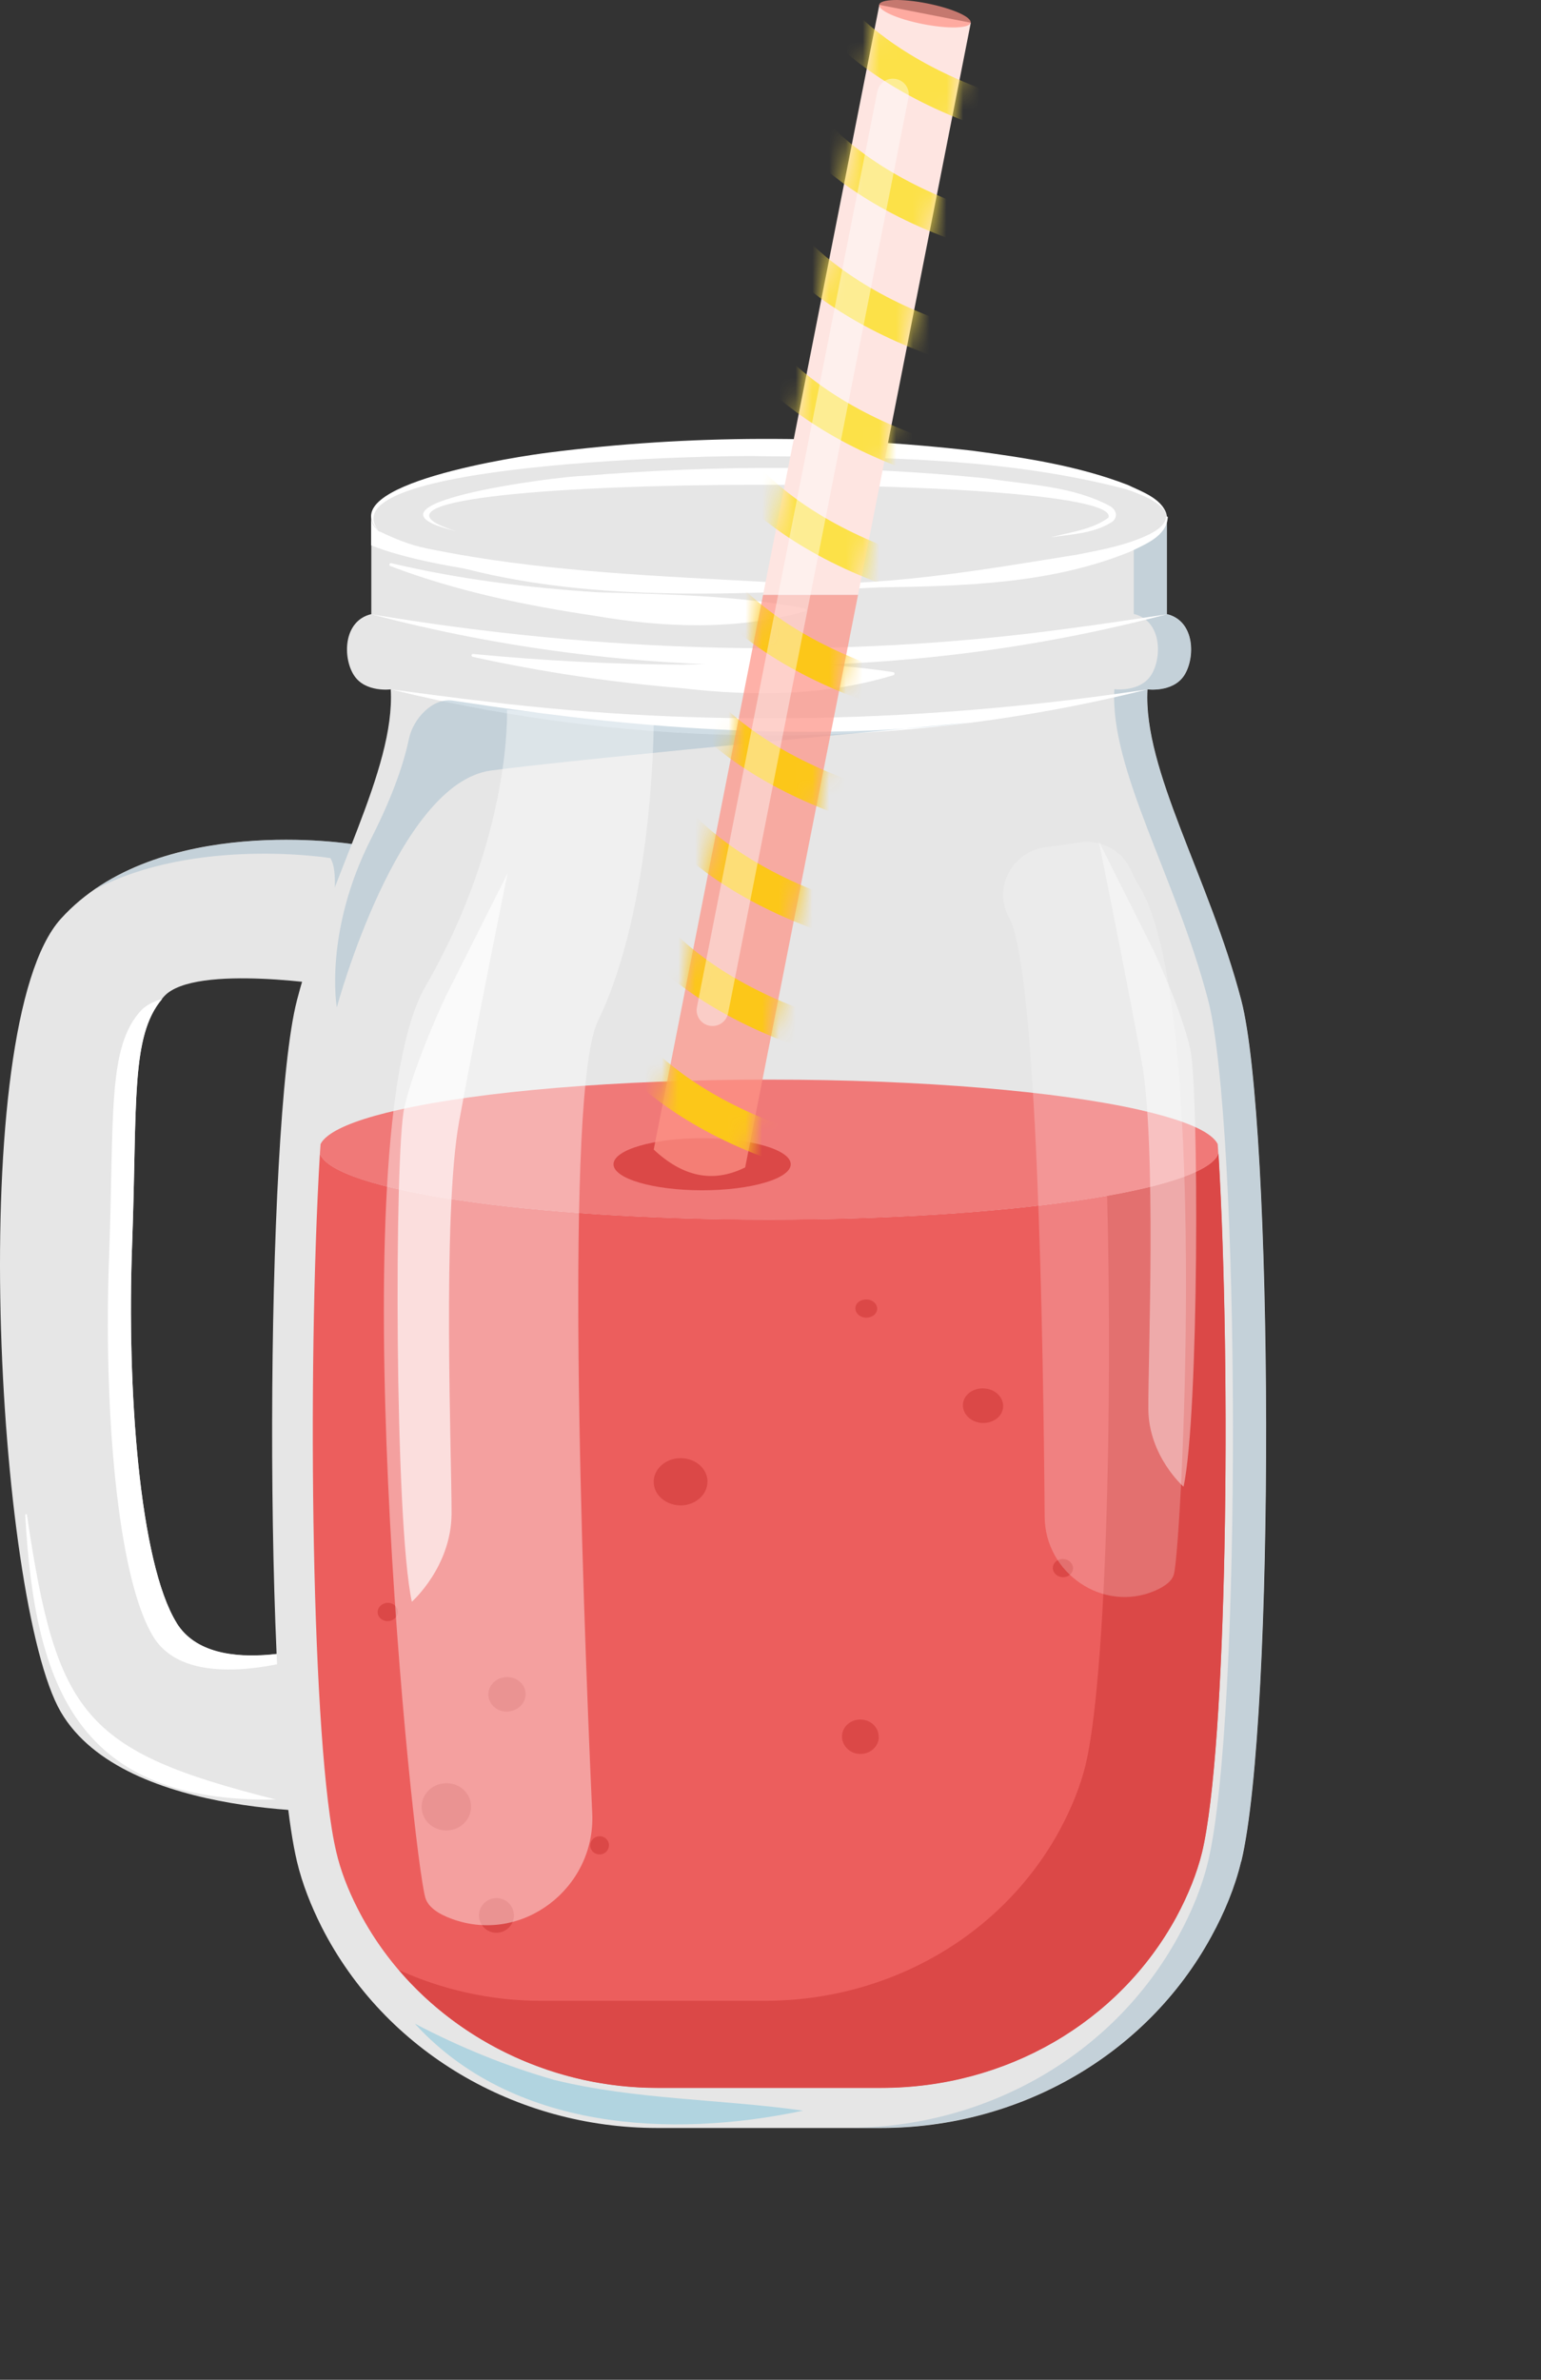 <svg width="92" height="142" viewBox="0 0 92 142" fill="none" xmlns="http://www.w3.org/2000/svg">
<rect x="0" y="0" width="92" height="142" fill="#333333" stroke="none"/>
<path d="M21.098 50.377C21.098 50.377 9.378 48.464 3.628 54.828C-2.122 61.193 -0.202 95.562 3.628 102.146C7.458 108.719 21.098 108.091 21.098 108.091L20.028 97.903C20.028 97.903 12.778 100.452 10.548 96.837C8.318 93.232 7.568 82.834 7.888 74.239C8.208 65.644 7.758 61.651 9.808 59.44C11.648 57.458 20.138 58.852 20.138 58.852C20.138 58.852 22.058 51.851 21.098 50.367V50.377Z" fill="#E6E6E6"/>
<path opacity="0.5" d="M19.728 51.213C20.458 52.349 19.508 56.721 19.028 58.703C19.718 58.792 20.148 58.862 20.148 58.862C20.148 58.862 22.068 51.861 21.108 50.377C21.108 50.377 11.728 48.853 5.638 53.086C11.668 49.899 19.738 51.203 19.738 51.203L19.728 51.213Z" fill="#A2BDCD"/>
<path d="M10.548 96.847C8.318 93.242 7.568 82.844 7.888 74.249C8.198 65.834 7.788 61.83 9.688 59.599C9.148 59.758 8.718 59.987 8.428 60.286C6.388 62.497 6.828 66.491 6.508 75.086C6.188 83.681 6.938 94.079 9.168 97.684C11.398 101.289 18.648 98.749 18.648 98.749L19.628 108.111C20.538 108.121 21.088 108.101 21.088 108.101L20.018 97.913C20.018 97.913 12.768 100.463 10.538 96.847H10.548Z" fill="white"/>
<path d="M69.668 30.876C69.668 33.187 59.038 35.049 45.918 35.049C32.798 35.049 22.168 33.177 22.168 30.876C22.168 30.597 22.328 30.328 22.628 30.06C24.788 28.137 34.398 26.693 45.918 26.693C57.438 26.693 67.048 28.137 69.208 30.06C69.508 30.319 69.668 30.597 69.668 30.876Z" fill="#E6E6E6"/>
<path d="M22.648 31.723C19.658 28.894 31.148 27.201 32.778 27.002C41.158 25.936 49.658 25.936 58.048 26.892C61.188 27.311 64.358 27.789 67.328 28.934C68.178 29.342 69.568 29.811 69.668 30.886C69.628 30.328 69.088 30.049 68.678 29.781C68.328 29.601 67.618 29.312 67.238 29.193C60.158 27.331 52.708 27.271 45.418 27.221C43.108 27.131 19.138 27.61 22.648 31.723Z" fill="white"/>
<path d="M27.238 31.693C20.428 30.09 33.268 28.416 34.838 28.396C42.848 27.729 50.918 27.739 58.918 28.546C61.398 28.934 64.068 28.994 66.328 30.229C66.438 30.319 66.568 30.428 66.618 30.637C66.658 30.856 66.528 31.036 66.418 31.125C65.328 31.842 63.968 31.872 62.728 32.062C63.898 31.753 65.208 31.603 66.178 30.886C67.198 28.088 16.018 28.227 27.228 31.693H27.238Z" fill="white"/>
<path d="M16.468 107.374C4.718 107.583 2.068 100.741 1.508 90.403C1.508 90.344 1.598 90.324 1.608 90.394C3.378 102.305 4.968 104.486 16.468 107.374Z" fill="white"/>
<path d="M74.098 111.069C73.728 112.613 73.108 114.107 72.328 115.531C68.438 122.682 60.778 126.974 52.608 126.974H39.228C30.838 126.974 22.988 122.433 19.198 114.973C18.568 113.718 18.048 112.414 17.728 111.069C15.688 102.504 15.818 67.029 17.728 59.689C19.638 52.349 23.598 45.965 23.328 41.134C23.328 41.134 21.828 41.334 21.148 40.318C20.458 39.292 20.458 37.051 22.168 36.643V30.866C22.168 33.177 32.798 35.039 45.918 35.039C59.038 35.039 69.668 33.167 69.668 30.866V36.643C71.368 37.051 71.368 39.292 70.688 40.318C70.008 41.334 68.508 41.134 68.508 41.134C68.238 45.955 72.188 52.349 74.108 59.689C76.018 67.029 76.148 102.504 74.108 111.069H74.098Z" fill="#E6E6E6"/>
<path d="M43.948 35.049C44.278 35.049 44.608 35.049 44.928 35.049C32.268 34.96 22.158 33.127 22.158 30.876V32.539C25.818 34.013 34.188 35.049 43.938 35.049H43.948Z" fill="white"/>
<path opacity="0.5" d="M74.098 59.689C72.178 52.349 68.228 45.965 68.498 41.134C68.498 41.134 69.998 41.334 70.678 40.318C71.358 39.292 71.358 37.051 69.658 36.643V30.866C69.658 31.454 68.958 32.022 67.688 32.529V36.633C69.388 37.041 69.388 39.282 68.708 40.308C68.028 41.324 66.528 41.124 66.528 41.124C66.258 45.945 70.208 52.339 72.128 59.679C74.038 67.019 74.168 102.494 72.128 111.059C71.758 112.603 71.138 114.097 70.358 115.521C66.468 122.672 58.808 126.964 50.638 126.964H52.608C60.768 126.964 68.438 122.672 72.328 115.521C73.108 114.097 73.728 112.603 74.098 111.059C76.138 102.494 76.008 67.019 74.098 59.679V59.689Z" fill="#A2BDCD"/>
<path d="M71.758 110.512C71.458 111.737 70.938 113.051 70.218 114.386C66.798 120.67 60.048 124.574 52.608 124.574H39.228C31.668 124.574 24.648 120.381 21.348 113.878C20.758 112.723 20.328 111.587 20.078 110.512C18.598 104.307 18.318 81.988 19.098 68.842C19.948 71.033 31.628 72.766 45.918 72.766C60.208 72.766 71.888 71.033 72.738 68.842C73.528 81.988 73.248 104.307 71.758 110.512Z" fill="#EC5E5D"/>
<path d="M72.738 68.851C72.368 69.807 69.918 70.674 66.098 71.351C66.428 84.189 66.028 100.213 64.808 105.323C64.508 106.548 63.988 107.862 63.268 109.197C59.848 115.481 53.098 119.385 45.658 119.385H32.278C29.308 119.385 26.428 118.728 23.818 117.553C27.548 121.915 33.218 124.584 39.238 124.584H52.618C60.058 124.584 66.798 120.68 70.228 114.396C70.948 113.061 71.468 111.756 71.768 110.521C73.248 104.317 73.528 81.998 72.748 68.851H72.738Z" fill="#DB4847"/>
<path d="M69.718 30.876C69.638 32.002 68.358 32.48 67.498 32.908C62.748 34.85 57.538 34.97 52.478 35.049C43.498 35.487 33.958 36.085 25.308 33.217C24.388 32.848 23.218 32.46 22.608 31.683C23.488 32.111 24.458 32.52 25.458 32.719C32.338 34.143 39.398 34.372 46.418 34.761C52.458 35.109 58.468 34.033 64.408 33.077C65.868 32.788 67.348 32.51 68.678 31.852C69.098 31.623 69.538 31.344 69.618 30.866C69.618 30.807 69.728 30.807 69.718 30.866V30.876Z" fill="white"/>
<path d="M72.738 68.851C71.888 71.042 60.208 72.775 45.918 72.775C31.628 72.775 19.948 71.042 19.098 68.851C19.118 68.652 19.118 68.453 19.138 68.264C19.218 68.104 19.358 67.945 19.558 67.786C20.288 67.208 21.758 66.68 23.808 66.222C28.658 65.126 36.748 64.419 45.918 64.419C55.088 64.419 63.178 65.126 68.028 66.222C70.078 66.69 71.548 67.208 72.278 67.786C72.478 67.945 72.618 68.104 72.698 68.264C72.718 68.453 72.718 68.652 72.738 68.851Z" fill="#F07978"/>
<path d="M28.258 39.023C32.428 39.422 36.608 39.641 40.788 39.66C45.008 39.551 49.118 39.441 53.328 40.109C53.418 40.119 53.438 40.258 53.338 40.288C49.218 41.543 44.948 41.553 40.718 41.065C36.508 40.716 32.338 40.099 28.218 39.192C28.118 39.172 28.138 39.003 28.248 39.023H28.258Z" fill="white"/>
<path d="M22.168 36.653C35.878 38.943 49.958 39.391 63.748 37.509C65.458 37.29 67.978 36.911 69.668 36.653C54.218 40.726 37.628 40.726 22.168 36.653Z" fill="white"/>
<path d="M68.508 41.134C53.778 44.829 38.068 44.77 23.338 41.134C24.938 41.343 27.338 41.672 28.978 41.851C42.098 43.455 55.458 43.106 68.518 41.134H68.508Z" fill="white"/>
<path d="M23.358 33.605C27.388 34.561 31.518 35.069 35.648 35.338C39.808 35.467 43.938 35.517 48.048 36.304C48.138 36.314 48.148 36.453 48.048 36.483C43.928 37.619 39.658 37.459 35.498 36.742C31.348 36.125 27.218 35.268 23.298 33.774C23.198 33.734 23.248 33.575 23.358 33.605Z" fill="white"/>
<path opacity="0.5" d="M24.418 44.072C24.668 42.887 25.828 41.623 27.028 41.802C32.268 42.589 45.318 44.64 57.908 43.116C57.908 43.116 34.908 45.228 29.318 45.975C23.718 46.722 20.108 60.107 20.108 60.107C20.108 60.107 19.318 55.625 22.168 50.018C23.518 47.369 24.138 45.407 24.418 44.072Z" fill="#A2BDCD"/>
<path d="M24.768 120.75C27.478 122.164 30.198 123.279 33.088 124.106C37.928 125.291 42.978 125.241 47.948 125.939C40.028 127.622 30.558 127.094 24.768 120.75Z" fill="#B1D4E0"/>
<path d="M28.118 107.703C28.178 108.48 27.568 109.157 26.758 109.217C25.948 109.277 25.248 108.709 25.178 107.932C25.108 107.155 25.718 106.468 26.538 106.408C27.358 106.338 28.068 106.926 28.118 107.703Z" fill="#DB4847"/>
<path d="M36.358 110.093C36.358 110.392 36.128 110.641 35.818 110.651C35.508 110.661 35.248 110.432 35.238 110.133C35.228 109.834 35.468 109.585 35.778 109.565C36.088 109.555 36.348 109.784 36.358 110.093Z" fill="#DB4847"/>
<path d="M23.748 96.13C23.778 96.429 23.528 96.698 23.198 96.728C22.868 96.758 22.578 96.538 22.548 96.24C22.518 95.941 22.768 95.672 23.098 95.642C23.428 95.612 23.718 95.831 23.748 96.13Z" fill="#DB4847"/>
<path d="M31.378 101.03C31.408 101.598 30.938 102.086 30.328 102.126C29.718 102.166 29.198 101.737 29.158 101.17C29.118 100.602 29.588 100.104 30.208 100.074C30.828 100.034 31.348 100.472 31.378 101.04V101.03Z" fill="#DB4847"/>
<path d="M30.678 114.226C30.718 114.794 30.278 115.282 29.708 115.322C29.138 115.362 28.638 114.934 28.598 114.366C28.558 113.798 28.988 113.3 29.568 113.26C30.148 113.221 30.638 113.649 30.678 114.226Z" fill="#DB4847"/>
<path d="M42.238 88.402C42.238 89.179 41.528 89.816 40.648 89.826C39.768 89.826 39.038 89.218 39.028 88.442C39.008 87.665 39.728 87.017 40.618 87.007C41.508 86.998 42.238 87.625 42.238 88.402Z" fill="#DB4847"/>
<path d="M64.058 93.62C64.028 93.919 63.738 94.138 63.408 94.108C63.078 94.078 62.828 93.809 62.858 93.511C62.888 93.212 63.178 92.993 63.508 93.023C63.838 93.053 64.088 93.322 64.058 93.62Z" fill="#DB4847"/>
<path d="M52.368 78.104C52.358 78.402 52.058 78.632 51.698 78.621C51.338 78.612 51.058 78.353 51.068 78.054C51.068 77.755 51.378 77.526 51.738 77.536C52.098 77.546 52.378 77.805 52.368 78.104Z" fill="#DB4847"/>
<path d="M59.888 83.96C59.848 84.528 59.278 84.946 58.618 84.906C57.958 84.866 57.458 84.368 57.488 83.8C57.518 83.233 58.088 82.805 58.758 82.844C59.428 82.884 59.928 83.392 59.888 83.96Z" fill="#DB4847"/>
<path d="M52.468 103.669C52.438 104.237 51.938 104.675 51.328 104.655C50.728 104.635 50.258 104.157 50.268 103.59C50.288 103.022 50.798 102.574 51.408 102.604C52.018 102.624 52.488 103.112 52.458 103.679L52.468 103.669Z" fill="#DB4847"/>
<g style="mix-blend-mode:screen" opacity="0.41">
<path d="M30.268 42.35C30.268 42.35 30.578 49.889 25.398 58.862C20.218 67.836 24.638 110.771 25.398 113.251C25.568 113.788 26.148 114.197 26.968 114.495C31.158 116.039 35.548 112.673 35.358 108.221C34.738 94.447 33.688 65.037 35.698 60.914C39.028 54.082 39.028 43.146 39.028 43.146L30.268 42.34V42.35Z" fill="white"/>
</g>
<g style="mix-blend-mode:screen" opacity="0.22">
<path d="M64.488 50.267L62.398 50.556C60.428 50.825 59.278 52.976 60.228 54.719C60.228 54.729 60.238 54.739 60.248 54.749C61.928 57.787 62.288 80.056 62.368 90.503C62.388 93.87 65.848 96.25 68.958 94.915C69.558 94.656 69.988 94.328 70.088 93.909C70.568 92.007 72.218 59.37 67.958 52.787C67.808 52.548 67.658 52.239 67.508 51.91C66.998 50.755 65.758 50.088 64.498 50.257L64.488 50.267Z" fill="white"/>
</g>
<path d="M41.918 71.023C44.84 71.023 47.208 70.327 47.208 69.469C47.208 68.611 44.84 67.915 41.918 67.915C38.996 67.915 36.628 68.611 36.628 69.469C36.628 70.327 38.996 71.023 41.918 71.023Z" fill="#DB4847"/>
<path opacity="0.65" d="M26.648 59.37C26.648 59.37 24.738 63.404 24.138 66.093C23.538 68.782 23.548 90.812 24.588 95.573C24.588 95.573 26.928 93.511 26.958 90.354C26.978 87.197 26.388 72.536 27.408 66.929C28.428 61.332 30.298 52.12 30.298 52.12L26.658 59.36L26.648 59.37Z" fill="white"/>
<path opacity="0.41" d="M68.828 56.631C68.828 56.631 70.528 60.207 71.058 62.587C71.588 64.967 71.588 84.498 70.658 88.71C70.658 88.71 68.578 86.888 68.558 84.079C68.538 81.271 69.058 68.294 68.158 63.324C67.258 58.364 65.598 50.197 65.598 50.197L68.818 56.611L68.828 56.631Z" fill="white"/>
<path opacity="0.72" d="M39.028 68.592C40.718 70.176 42.518 70.634 44.488 69.658L51.228 35.487H45.558L39.028 68.592Z" fill="#FE9487"/>
<path d="M52.498 0.291L45.558 35.487H51.228L57.958 1.357L52.498 0.291Z" fill="#FEE5E1"/>
<path opacity="0.72" d="M57.948 1.357C57.878 1.695 56.608 1.735 55.098 1.436C53.588 1.137 52.428 0.63 52.488 0.281C52.558 -0.058 53.828 -0.097 55.338 0.201C56.848 0.5 58.008 1.008 57.948 1.357Z" fill="#FE9487"/>
<mask id="mask0_604_6450" style="mask-type:luminance" maskUnits="userSpaceOnUse" x="39" y="0" width="19" height="71">
<path d="M44.478 69.658C42.518 70.634 40.708 70.176 39.018 68.593L52.498 0.291L57.958 1.357L44.488 69.658H44.478Z" fill="white"/>
</mask>
<g mask="url(#mask0_604_6450)">
<path d="M47.738 -1.96C47.738 -1.96 50.228 4.504 61.938 7.472" stroke="#FCE148" stroke-width="2.15" stroke-linecap="round" stroke-linejoin="round"/>
<path d="M46.388 4.902C46.388 4.902 48.878 11.366 60.588 14.334" stroke="#FCE148" stroke-width="2.15" stroke-linecap="round" stroke-linejoin="round"/>
<path d="M45.038 11.764C45.038 11.764 47.528 18.228 59.238 21.196" stroke="#FCE148" stroke-width="2.15" stroke-linecap="round" stroke-linejoin="round"/>
<path d="M43.678 18.627C43.678 18.627 46.168 25.09 57.878 28.058" stroke="#FCE148" stroke-width="2.15" stroke-linecap="round" stroke-linejoin="round"/>
<path d="M42.328 25.488C42.328 25.488 44.818 31.952 56.528 34.92" stroke="#FCE148" stroke-width="2.15" stroke-linecap="round" stroke-linejoin="round"/>
<path d="M40.978 32.35C40.978 32.35 43.468 38.824 55.178 41.782" stroke="#FCC719" stroke-width="2.15" stroke-linecap="round" stroke-linejoin="round"/>
<path d="M39.618 39.212C39.618 39.212 42.108 45.676 53.818 48.644" stroke="#FCC719" stroke-width="2.15" stroke-linecap="round" stroke-linejoin="round"/>
<path d="M38.268 46.075C38.268 46.075 40.758 52.538 52.468 55.506" stroke="#FCC719" stroke-width="2.15" stroke-linecap="round" stroke-linejoin="round"/>
<path d="M36.918 52.937C36.918 52.937 39.408 59.4 51.118 62.368" stroke="#FCC719" stroke-width="2.15" stroke-linecap="round" stroke-linejoin="round"/>
<path d="M35.558 59.799C35.558 59.799 38.048 66.272 49.758 69.23" stroke="#FCC719" stroke-width="2.15" stroke-linecap="round" stroke-linejoin="round"/>
</g>
<g style="mix-blend-mode:screen" opacity="0.41">
<path d="M54.238 5.818C54.338 5.31 54.008 4.812 53.488 4.713C52.978 4.613 52.478 4.942 52.378 5.46L46.458 35.487H48.388L54.238 5.818Z" fill="white"/>
</g>
<g style="mix-blend-mode:screen" opacity="0.41">
<path d="M46.458 35.487L41.608 60.097C41.508 60.605 41.838 61.103 42.358 61.203C42.868 61.302 43.368 60.974 43.468 60.456L48.388 35.477H46.458V35.487Z" fill="white"/>
</g>
</svg>
